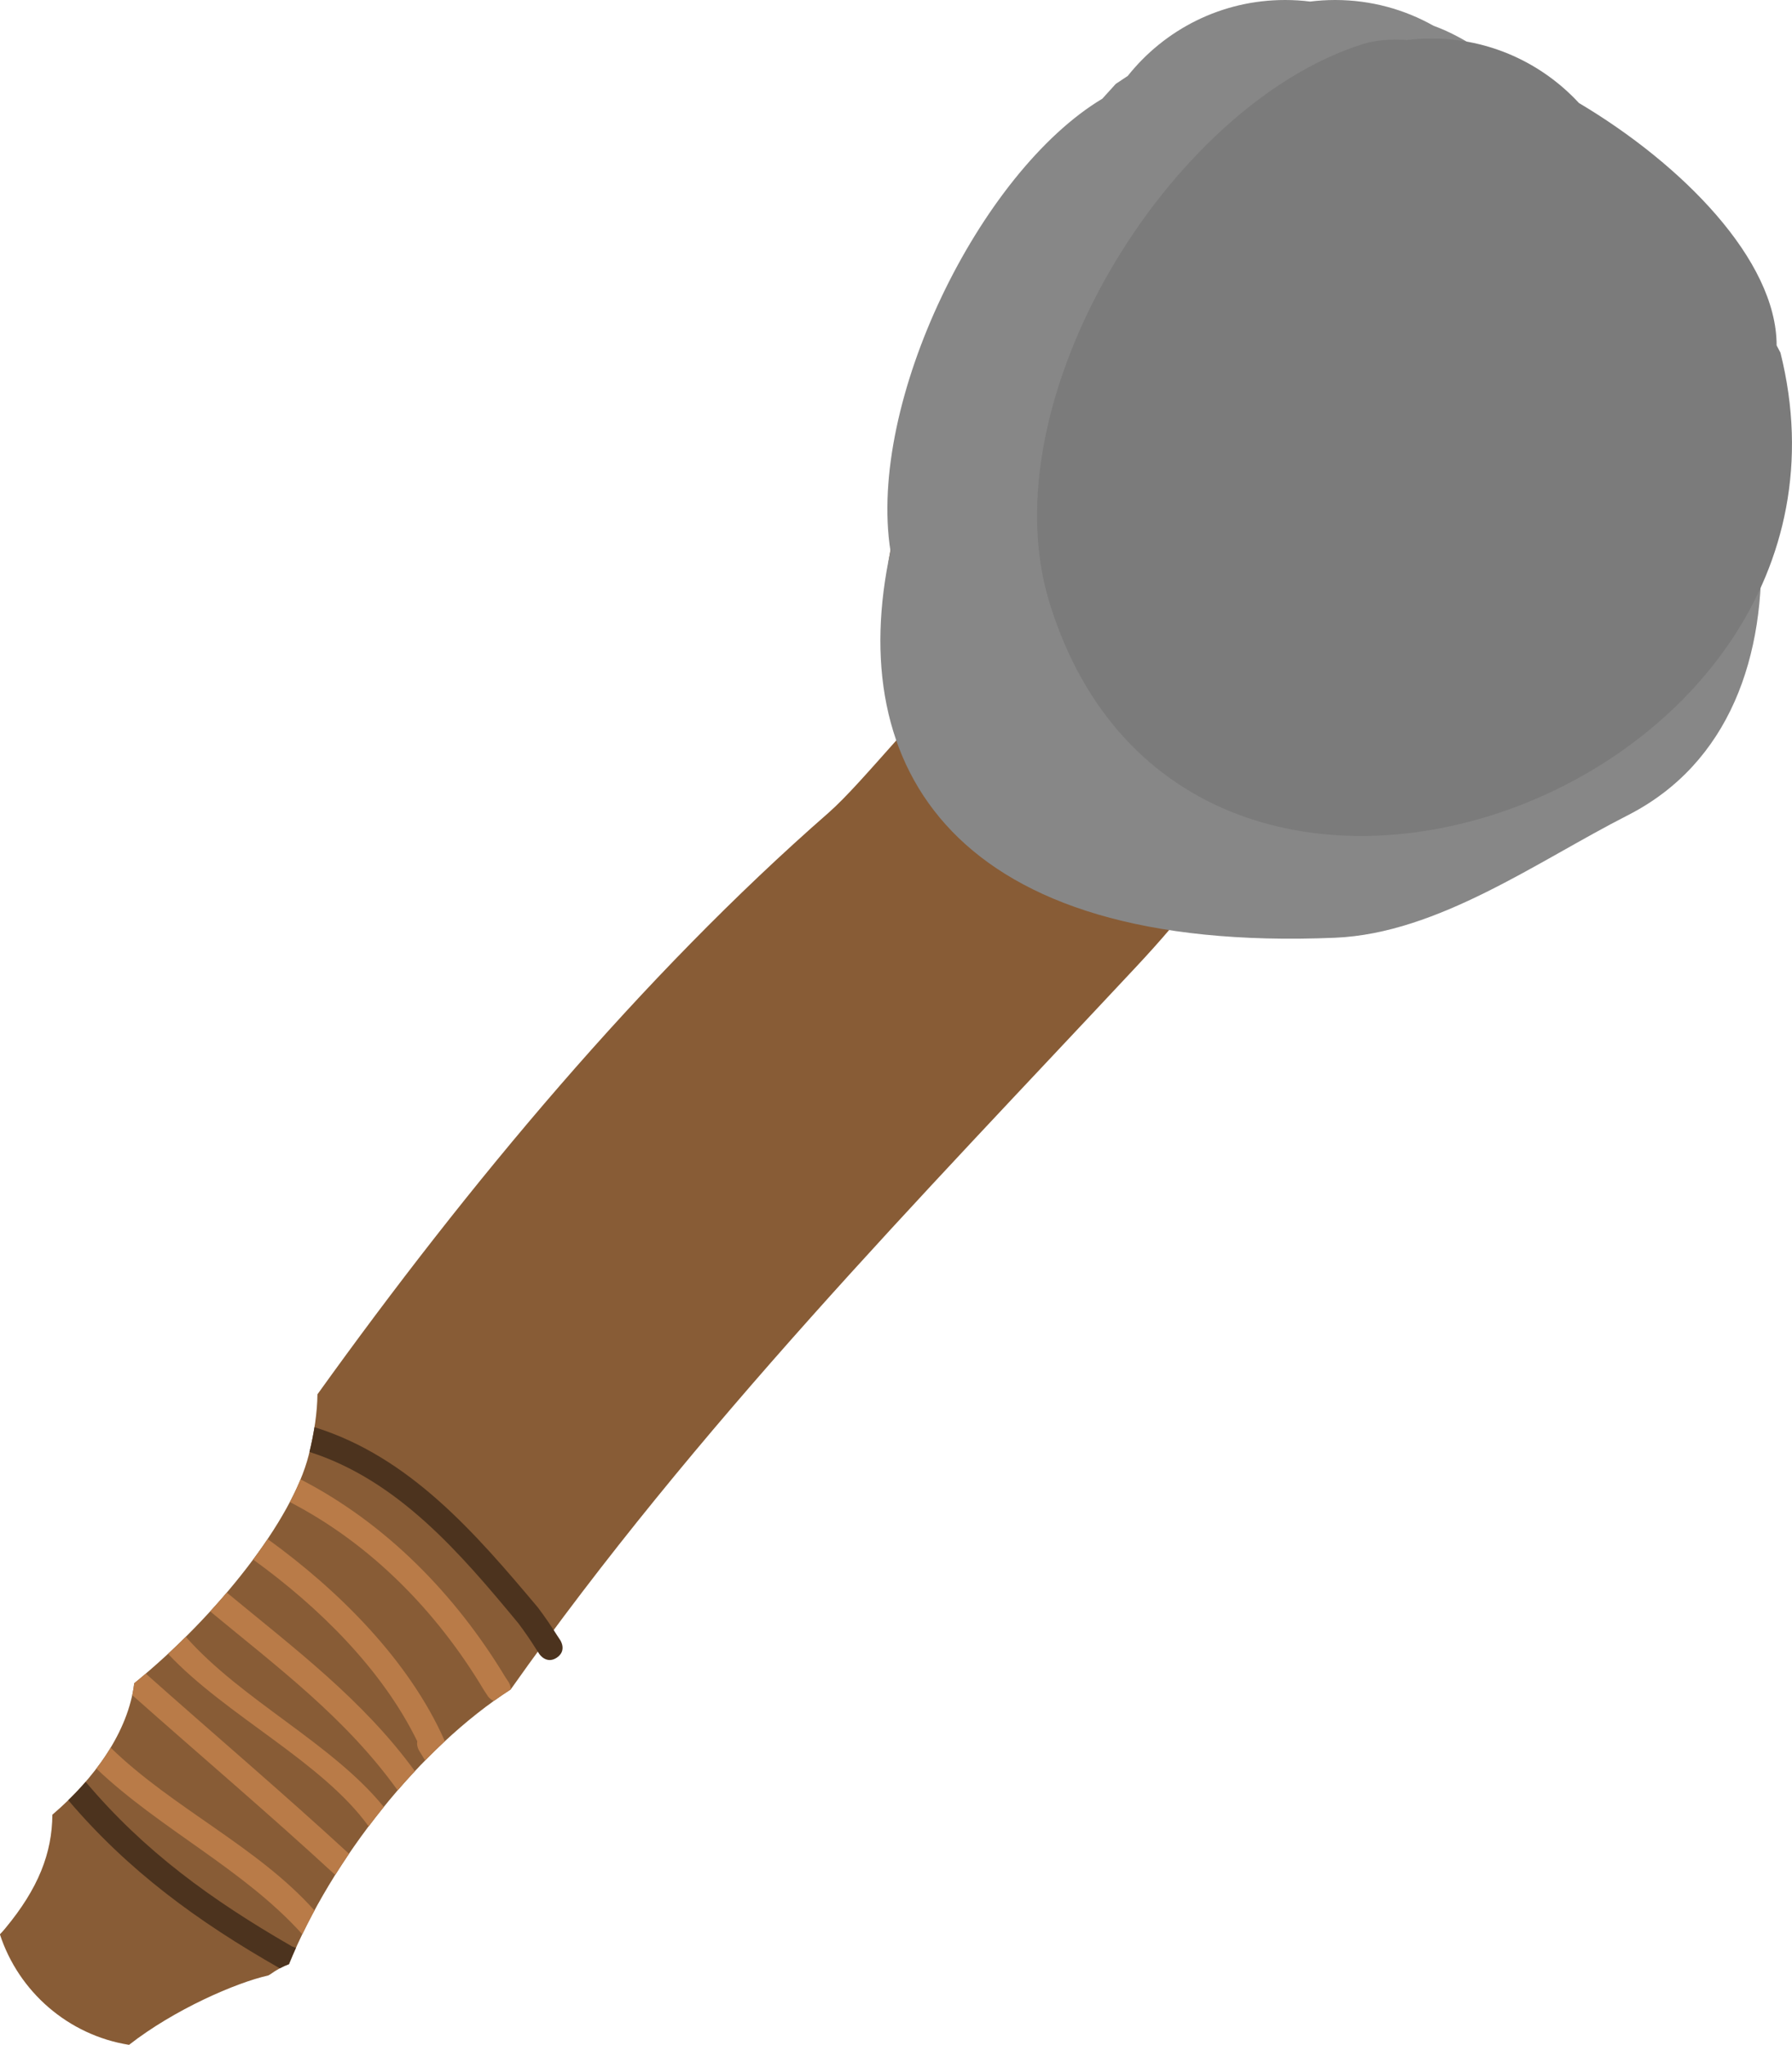 <svg version="1.1" xmlns="http://www.w3.org/2000/svg" xmlns:xlink="http://www.w3.org/1999/xlink" width="35.688" height="40.71" viewBox="0,0,35.688,40.71"><g transform="translate(-225.313,-157.902)"><g data-paper-data="{&quot;isPaintingLayer&quot;:true}" fill-rule="nonzero" stroke="none" stroke-width="0.5" stroke-linecap="butt" stroke-linejoin="miter" stroke-miterlimit="10" stroke-dasharray="" stroke-dashoffset="0" style="mix-blend-mode: normal"><path d="M250.727,160.151c10.652,0.413 12.776,15.734 -1.053,15.734c-0.321,0.217 -0.676,0.389 -1.055,0.506c-0.216,0.255 -0.442,0.505 -0.67,0.749c-4.372,4.676 -8.765,9.156 -12.465,14.396c-1.807,1.162 -3.561,3.376 -4.417,5.47c-0.124,0.046 -0.249,0.113 -0.375,0.204c-0.013,0.007 -0.025,0.014 -0.038,0.021c-0.637,0.142 -1.868,0.675 -2.771,1.381c-1.211,-0.194 -2.199,-1.058 -2.572,-2.2c0.038,-0.039 0.072,-0.078 0.104,-0.116c0.665,-0.8 0.935,-1.503 0.941,-2.266c0.838,-0.716 1.513,-1.651 1.63,-2.617c1.674,-1.362 3.153,-3.257 3.475,-4.542c0.115,-0.459 0.17,-0.861 0.174,-1.21c3.011,-4.195 6.467,-8.334 10.174,-11.574c0.359,-0.314 0.834,-0.862 1.382,-1.476c-1.53,-5.054 3.192,-12.627 7.535,-12.459z" fill="#885c36"/><path d="M231.12,196.649c0.029,0.011 0.058,0.021 0.087,0.032c-0.049,0.108 -0.095,0.216 -0.139,0.324c-0.061,0.023 -0.122,0.05 -0.183,0.083c-1.643,-0.935 -3.019,-1.944 -4.212,-3.346c0.121,-0.118 0.236,-0.24 0.346,-0.366c1.163,1.378 2.497,2.347 4.102,3.272z" fill="#4c331e"/><path d="M236.403,190.903c-0.208,0.139 -0.347,-0.069 -0.347,-0.069l-0.07,-0.106c-0.109,-0.175 -0.226,-0.344 -0.35,-0.509c-1.155,-1.395 -2.393,-2.845 -4.159,-3.411c0.041,-0.172 0.074,-0.336 0.099,-0.493c1.895,0.589 3.206,2.11 4.452,3.593c0.134,0.179 0.262,0.364 0.381,0.554l0.062,0.094c0,0 0.139,0.208 -0.069,0.347z" fill="#4c331e"/><path d="M235.026,191.665l-0.073,-0.11c-0.944,-1.582 -2.264,-2.92 -3.867,-3.749c0.081,-0.155 0.153,-0.306 0.213,-0.452c1.693,0.874 3.079,2.28 4.082,3.944l0.06,0.09c0,0 0.043,0.065 0.045,0.147c-0.113,0.073 -0.226,0.15 -0.339,0.231c-0.077,-0.032 -0.122,-0.1 -0.122,-0.1z" fill="#b97b48"/><path d="M234.161,192.543l0.013,0.023c-0.133,0.124 -0.265,0.252 -0.394,0.384c-0.04,-0.065 -0.08,-0.13 -0.12,-0.195c0,0 -0.055,-0.088 -0.037,-0.186c-0.696,-1.43 -1.968,-2.68 -3.268,-3.618c0.102,-0.137 0.198,-0.273 0.289,-0.408c1.422,1.027 2.813,2.417 3.518,4z" fill="#b97b48"/><path d="M229.499,189.983c0.114,-0.124 0.224,-0.249 0.331,-0.375c1.348,1.115 2.709,2.133 3.745,3.555c-0.116,0.124 -0.231,0.252 -0.343,0.382c-1.028,-1.435 -2.385,-2.447 -3.733,-3.562z" fill="#b97b48"/><path d="M228.66,190.828c0.12,-0.111 0.238,-0.224 0.354,-0.339c1.117,1.264 2.909,2.117 3.943,3.387c-0.103,0.127 -0.204,0.256 -0.302,0.387c-0.926,-1.288 -2.846,-2.209 -3.994,-3.434z" fill="#b97b48"/><path d="M228.217,191.222c1.334,1.188 2.735,2.378 4.047,3.586c-0.095,0.139 -0.186,0.28 -0.275,0.421c-1.308,-1.206 -2.707,-2.394 -4.041,-3.578c0.017,-0.079 0.03,-0.158 0.04,-0.238c0.077,-0.063 0.153,-0.126 0.229,-0.191z" fill="#b97b48"/><path d="M231.576,195.936c-0.085,0.158 -0.166,0.316 -0.243,0.474c-1.163,-1.293 -2.828,-2.089 -4.1,-3.297c0.103,-0.135 0.199,-0.275 0.284,-0.417c1.241,1.207 2.92,1.966 4.058,3.24z" fill="#b97b48"/><path d="M247.683,171.64c-4.999,-4.051 3.475,-12.816 6.769,-10.621c1.52,0.124 2.799,1.098 3.362,2.445c5.28,6.16 -4.847,12.457 -10.131,8.176z" fill="#754f2f"/><path d="M247.534,159.572c0.081,-0.054 0.16,-0.107 0.239,-0.159c0.733,-0.921 1.863,-1.511 3.131,-1.511c0.169,0 0.335,0.01 0.499,0.031c0.163,-0.02 0.33,-0.031 0.499,-0.031c0.713,0 1.382,0.187 1.962,0.514c1.289,0.463 2.948,2.066 4.106,3.887c2.671,3.234 3.83,9.759 -0.242,11.831c-1.798,0.915 -3.775,2.351 -5.826,2.437c-7.608,0.319 -9.784,-3.398 -8.855,-7.7c-0.467,-2.962 1.779,-7.54 4.219,-9.004z" fill="#878787"/><path d="M260.771,164.923c2.18,8.719 -11.811,13.894 -14.557,4.978c-1.239,-4.022 2.375,-9.903 6.239,-11.121c0.252,-0.079 0.55,-0.104 0.881,-0.082c0.16,-0.019 0.322,-0.029 0.487,-0.029c1.161,0 2.206,0.494 2.937,1.284c2.053,1.219 3.937,3.125 3.937,4.826z" fill="#7b7b7b"/></g></g></svg>